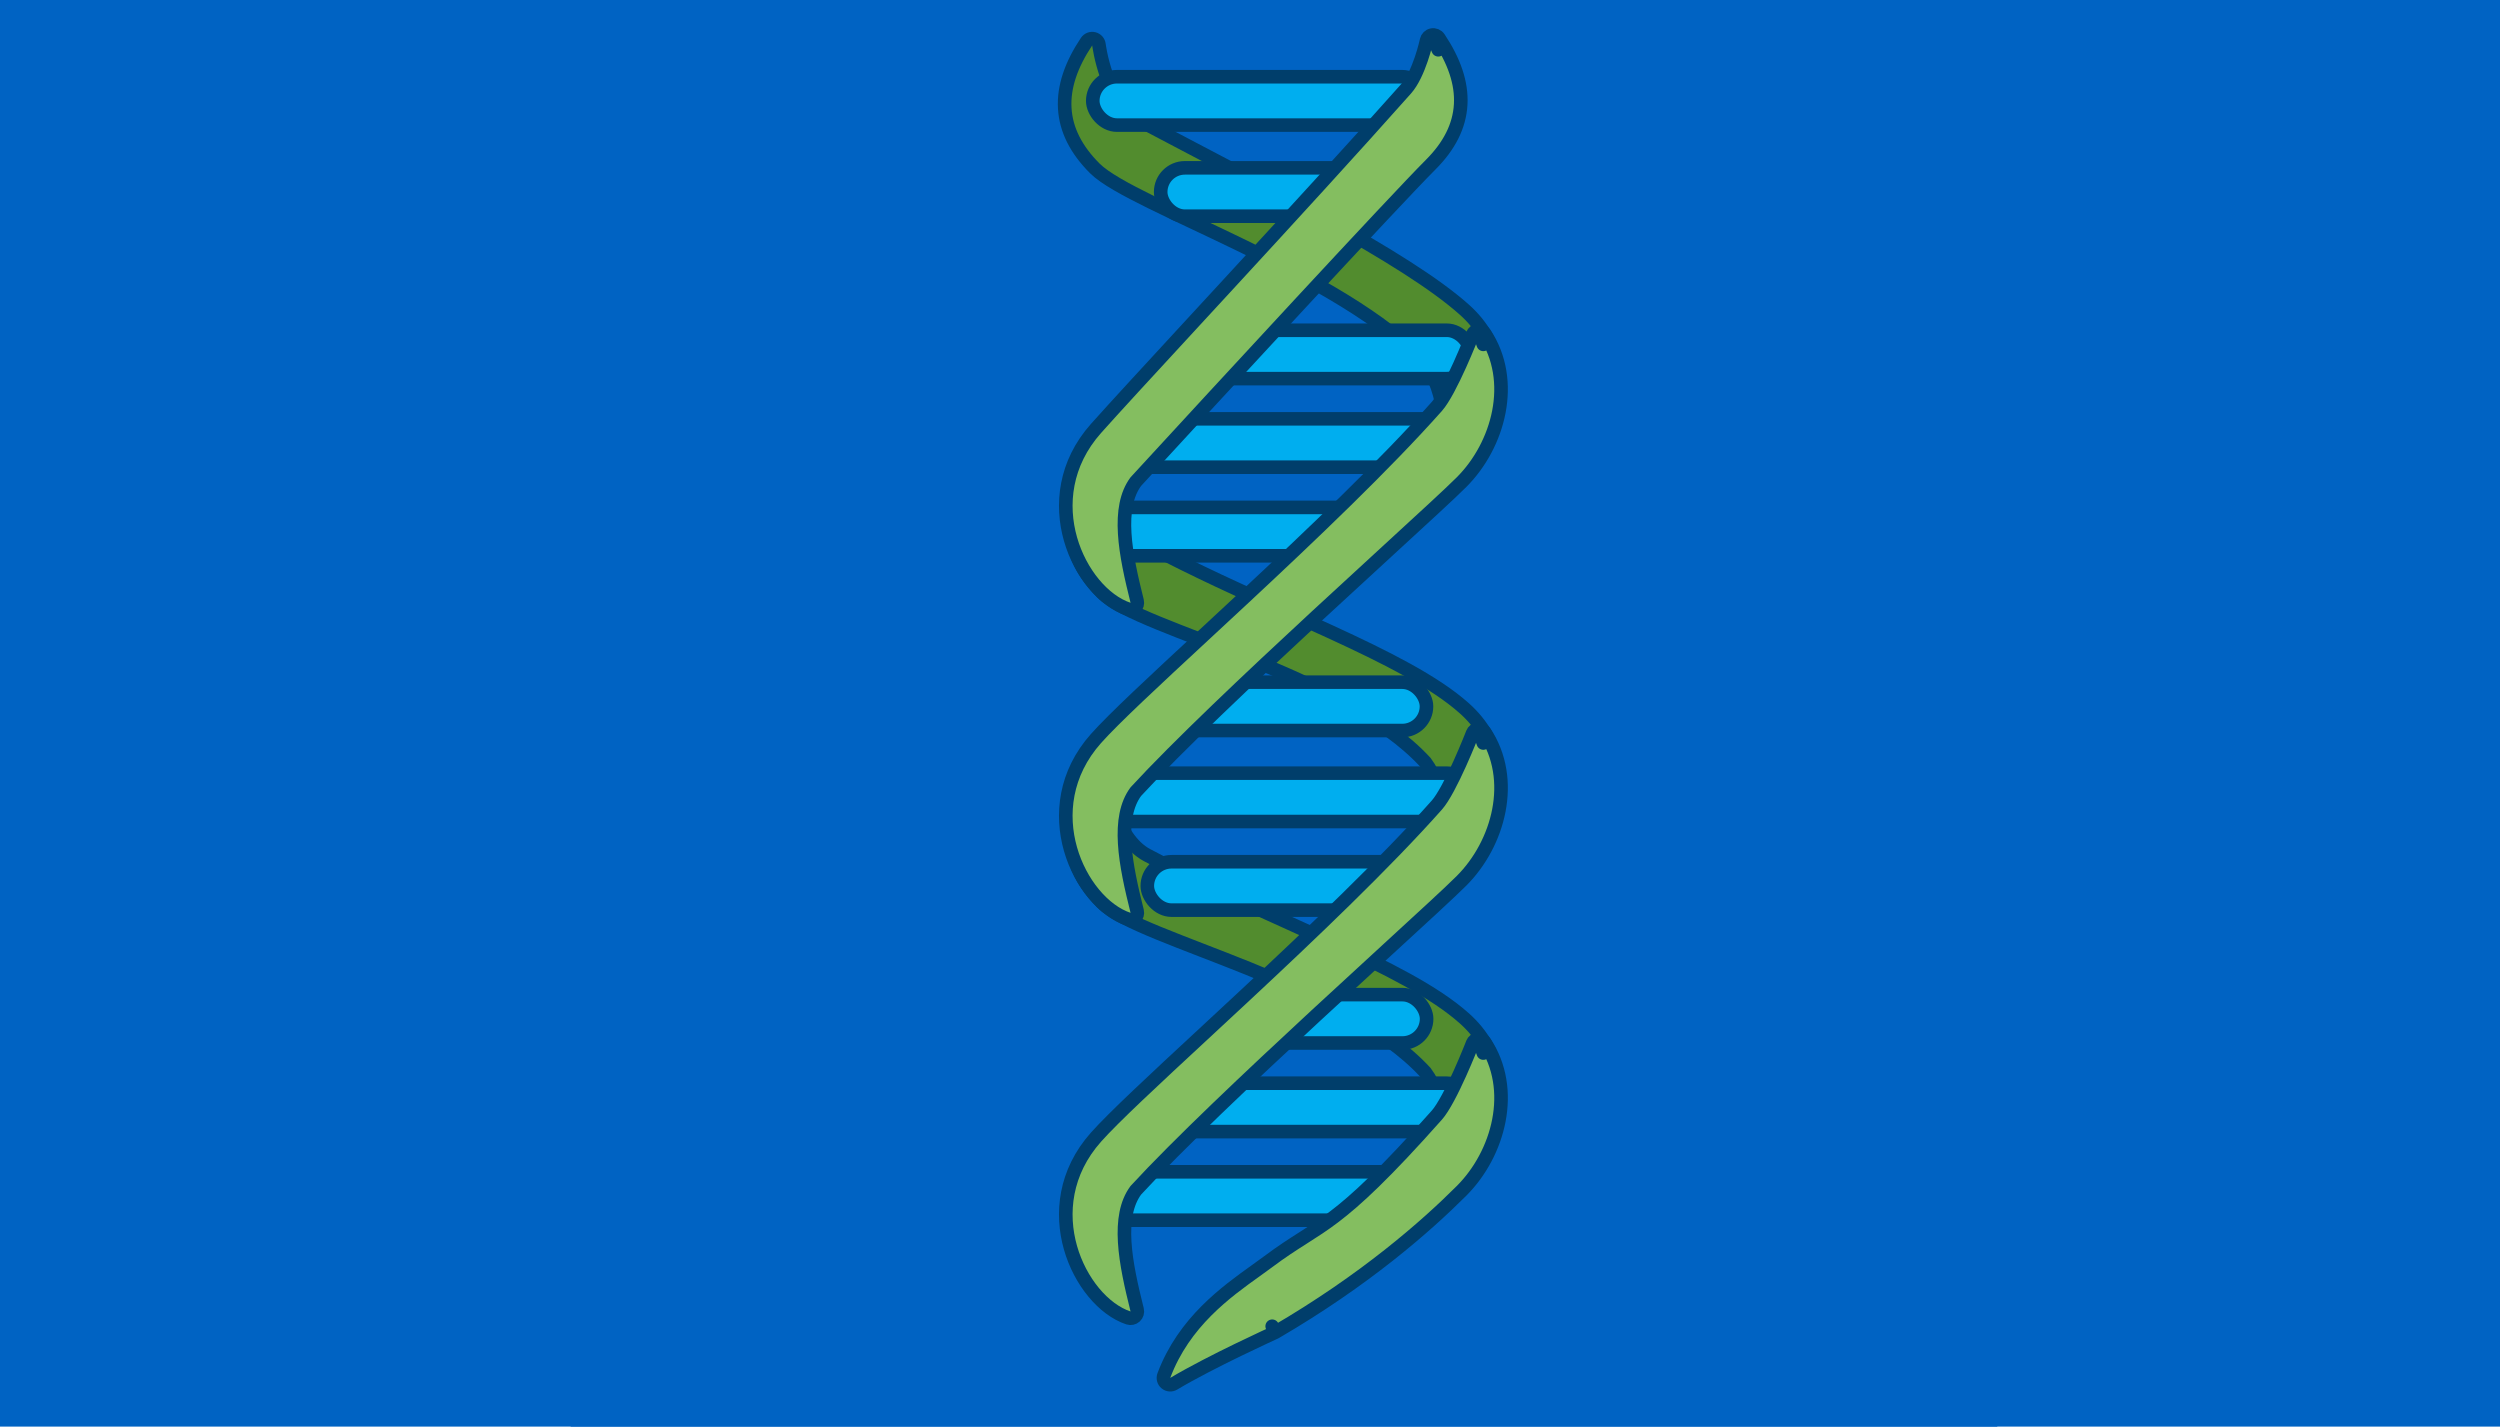 <svg width="368" height="210" viewBox="0 0 368 210" fill="none" xmlns="http://www.w3.org/2000/svg">
<rect width="368" height="210" fill="#0063C3"/>
<rect width="210" height="210" transform="translate(84)" fill="#0063C3"/>
<path d="M161.04 68.617C161.272 68.269 161.697 68.102 162.104 68.199C162.511 68.297 162.815 68.637 162.865 69.053C162.865 69.053 162.865 69.053 162.865 69.053L162.865 69.053L162.865 69.055L162.867 69.071C162.869 69.085 162.872 69.107 162.876 69.138C162.884 69.199 162.898 69.291 162.917 69.411C162.955 69.651 163.016 70.001 163.105 70.431C163.285 71.294 163.579 72.472 164.034 73.731C164.962 76.297 166.481 78.984 168.856 80.241C175.867 83.953 183.027 87.189 189.705 90.208C191.794 91.152 193.836 92.075 195.811 92.985C204.046 96.776 211.202 100.366 215.579 104.286C220.807 108.97 221.36 115.099 220.082 120.229C219.444 122.788 218.346 125.13 217.118 126.982C215.909 128.806 214.503 130.261 213.188 130.919C212.838 131.093 212.419 131.048 212.115 130.804C211.81 130.56 211.676 130.161 211.77 129.782C213.426 123.151 212.78 116.204 209.798 112.191C203.807 105.696 193.436 100.833 183.725 96.912C181.407 95.976 179.092 95.081 176.899 94.233C174.577 93.334 172.391 92.489 170.483 91.704C168.601 90.93 166.918 90.188 165.533 89.467C164.164 88.756 163.012 88.029 162.248 87.265C159.514 84.531 158.009 81.595 157.829 78.41C157.651 75.243 158.794 71.987 161.04 68.617Z" fill="#528C2E" stroke="#003E6B" stroke-width="2" stroke-linejoin="round"/>
<path d="M159.94 6.132C160.172 5.784 160.597 5.617 161.005 5.714C161.412 5.811 161.715 6.152 161.765 6.567C161.765 6.568 161.765 6.568 161.765 6.568L161.765 6.568L161.765 6.57L161.767 6.585C161.769 6.6 161.772 6.622 161.776 6.653C161.785 6.714 161.798 6.806 161.817 6.926C161.855 7.166 161.916 7.516 162.006 7.946C162.186 8.809 162.479 9.986 162.934 11.245C163.862 13.812 165.381 16.499 167.756 17.756C170.352 19.13 172.994 20.517 175.642 21.907C182.398 25.452 189.189 29.016 195.33 32.437C203.859 37.188 211.24 41.72 215.579 45.607C220.807 50.29 221.36 56.42 220.082 61.549C219.444 64.109 218.346 66.451 217.118 68.303C215.91 70.126 214.503 71.582 213.188 72.239C212.838 72.414 212.419 72.369 212.115 72.125C211.81 71.88 211.676 71.481 211.77 71.102C213.426 64.472 212.78 57.525 209.798 53.511C203.78 46.985 193.099 41.175 183.111 36.301C180.674 35.112 178.243 33.963 175.948 32.877C173.611 31.771 171.415 30.733 169.494 29.786C167.562 28.834 165.843 27.943 164.437 27.122C163.047 26.31 161.896 25.527 161.149 24.78C158.415 22.046 156.909 19.11 156.73 15.925C156.551 12.757 157.694 9.501 159.94 6.132Z" fill="#528C2E" stroke="#003E6B" stroke-width="2" stroke-linejoin="round"/>
<path d="M161.04 114.256C161.272 113.908 161.697 113.741 162.104 113.838C162.511 113.936 162.815 114.276 162.865 114.692C162.865 114.692 162.865 114.692 162.865 114.692L162.865 114.692L162.865 114.694L162.867 114.71C162.869 114.724 162.872 114.746 162.876 114.777C162.884 114.838 162.898 114.93 162.917 115.05C162.955 115.29 163.016 115.64 163.105 116.07C163.285 116.933 163.579 118.111 164.034 119.369C164.962 121.936 166.481 124.623 168.856 125.88C175.867 129.592 183.027 132.828 189.705 135.847C191.794 136.791 193.836 137.714 195.811 138.624C204.046 142.415 211.202 146.004 215.579 149.925C220.807 154.609 221.36 160.738 220.082 165.868C219.444 168.427 218.346 170.769 217.118 172.621C215.909 174.445 214.503 175.9 213.188 176.558C212.838 176.732 212.419 176.687 212.115 176.443C211.81 176.199 211.676 175.8 211.77 175.421C213.426 168.79 212.78 161.843 209.798 157.83C203.807 151.335 193.436 146.472 183.725 142.551C181.407 141.615 179.092 140.72 176.899 139.872C174.577 138.973 172.391 138.128 170.483 137.343C168.601 136.569 166.918 135.826 165.533 135.106C164.164 134.395 163.012 133.668 162.248 132.904C159.514 130.17 158.009 127.234 157.829 124.049C157.651 120.881 158.794 117.625 161.04 114.256Z" fill="#528C2E" stroke="#003E6B" stroke-width="2" stroke-linejoin="round"/>
<rect x="162.359" y="74.692" width="38.946" height="7.122" rx="3.561" fill="#00AEEF" stroke="#003E6B" stroke-width="2" stroke-linejoin="round"/>
<rect x="162.359" y="61.652" width="51.986" height="7.122" rx="3.561" fill="#00AEEF" stroke="#003E6B" stroke-width="2" stroke-linejoin="round"/>
<rect x="175.402" y="48.612" width="41.119" height="7.122" rx="3.561" fill="#00AEEF" stroke="#003E6B" stroke-width="2" stroke-linejoin="round"/>
<rect x="170.852" y="24.706" width="30.253" height="7.122" rx="3.561" fill="#00AEEF" stroke="#003E6B" stroke-width="2" stroke-linejoin="round"/>
<rect x="160.855" y="11.293" width="49.122" height="7.122" rx="3.561" fill="#00AEEF" stroke="#003E6B" stroke-width="2" stroke-linejoin="round"/>
<rect x="169.051" y="100.415" width="40.927" height="7.122" rx="3.561" fill="#00AEEF" stroke="#003E6B" stroke-width="2" stroke-linejoin="round"/>
<rect x="160.188" y="113.811" width="56.332" height="7.122" rx="3.561" fill="#00AEEF" stroke="#003E6B" stroke-width="2" stroke-linejoin="round"/>
<rect x="168.883" y="126.85" width="38.946" height="7.122" rx="3.561" fill="#00AEEF" stroke="#003E6B" stroke-width="2" stroke-linejoin="round"/>
<rect x="181.918" y="146.41" width="28.079" height="7.122" rx="3.561" fill="#00AEEF" stroke="#003E6B" stroke-width="2" stroke-linejoin="round"/>
<rect x="171.059" y="159.45" width="45.466" height="7.122" rx="3.561" fill="#00AEEF" stroke="#003E6B" stroke-width="2" stroke-linejoin="round"/>
<rect x="160.188" y="172.489" width="47.639" height="7.122" rx="3.561" fill="#00AEEF" stroke="#003E6B" stroke-width="2" stroke-linejoin="round"/>
<path d="M210.781 5.164C211.176 5.088 211.579 5.257 211.802 5.592C214.048 8.961 215.191 12.217 215.013 15.385C214.833 18.57 213.328 21.506 210.593 24.24C205.402 29.431 179.529 57.468 167.189 70.897C165.792 72.787 165.368 75.403 165.556 78.514C165.745 81.636 166.538 85.085 167.388 88.489C167.476 88.843 167.365 89.217 167.097 89.465C166.829 89.713 166.448 89.795 166.101 89.68C162.431 88.457 158.994 84.322 157.578 79.362C156.142 74.328 156.721 68.256 161.327 63.074C163.883 60.199 169.069 54.575 175.348 47.766C177.107 45.859 178.951 43.858 180.848 41.799C189.522 32.382 199.293 21.728 206.962 13.089C207.91 12.021 208.674 10.282 209.21 8.708C209.471 7.939 209.668 7.243 209.799 6.739C209.864 6.487 209.913 6.284 209.945 6.146C209.961 6.077 209.973 6.024 209.981 5.989L209.989 5.951L209.991 5.942L209.992 5.941C209.992 5.941 209.992 5.94 209.992 5.94M210.781 5.164L211.713 7.326C211.72 7.298 211.727 7.269 211.735 7.242C211.805 6.972 211.858 6.752 211.893 6.599C211.911 6.522 211.925 6.462 211.934 6.42L211.945 6.372L211.948 6.358L211.948 6.354L211.949 6.353L211.949 6.352C211.949 6.352 211.949 6.352 210.97 6.146C209.992 5.941 209.992 5.94 209.992 5.94M210.781 5.164C210.386 5.241 210.075 5.546 209.992 5.94M210.781 5.164L209.992 5.94" fill="#84BE60" stroke="#003E6B" stroke-width="2" stroke-linejoin="round"/>
<path d="M217.586 107.297C217.957 107.256 218.32 107.426 218.527 107.736C223.219 114.775 220.582 124.207 215.145 129.644C213.506 131.284 209.397 135.054 204.159 139.859C201.007 142.751 197.446 146.018 193.769 149.421C183.969 158.491 173.32 168.549 167.189 175.215C165.792 177.105 165.368 179.721 165.556 182.832C165.745 185.954 166.538 189.403 167.388 192.807C167.476 193.161 167.365 193.535 167.097 193.783C166.829 194.031 166.448 194.113 166.101 193.998C162.431 192.775 158.994 188.64 157.578 183.68C156.142 178.646 156.721 172.574 161.327 167.392C163.934 164.46 169.938 158.892 177.153 152.203C179.088 150.408 181.11 148.533 183.177 146.606C192.992 137.459 203.873 127.1 211.514 118.494C211.976 117.972 212.543 117.074 213.149 115.951C213.744 114.846 214.345 113.588 214.883 112.394C215.42 111.202 215.89 110.085 216.227 109.265C216.395 108.855 216.529 108.52 216.621 108.288C216.667 108.172 216.703 108.082 216.727 108.021L216.754 107.952L216.76 107.935L216.762 107.931L216.762 107.93L216.762 107.93C216.762 107.93 216.762 107.93 216.762 107.93M217.586 107.297L218.343 109.371C218.395 109.24 218.441 109.124 218.48 109.027C218.527 108.908 218.564 108.815 218.589 108.751L218.617 108.678L218.625 108.659L218.627 108.654L218.627 108.653L218.627 108.652C218.627 108.652 218.628 108.652 217.695 108.291L216.762 107.93M217.586 107.297C217.215 107.338 216.897 107.582 216.762 107.93M217.586 107.297L216.762 107.93" fill="#84BE60" stroke="#003E6B" stroke-width="2" stroke-linejoin="round"/>
<path d="M217.586 48.618C217.957 48.577 218.32 48.747 218.527 49.057C223.219 56.096 220.582 65.528 215.145 70.965C213.506 72.605 209.397 76.375 204.159 81.18C201.007 84.072 197.446 87.339 193.769 90.742C183.969 99.812 173.32 109.87 167.189 116.536C165.792 118.426 165.368 121.042 165.556 124.153C165.745 127.275 166.538 130.724 167.388 134.128C167.476 134.482 167.365 134.856 167.097 135.104C166.829 135.352 166.448 135.434 166.101 135.319C162.431 134.096 158.994 129.961 157.578 125.001C156.142 119.967 156.721 113.895 161.327 108.713C163.934 105.781 169.938 100.213 177.153 93.523C179.088 91.729 181.11 89.854 183.177 87.927C192.992 78.78 203.873 68.421 211.514 59.815C211.976 59.293 212.543 58.395 213.149 57.272C213.744 56.167 214.345 54.909 214.883 53.715C215.42 52.523 215.89 51.406 216.227 50.586C216.395 50.176 216.529 49.841 216.621 49.609C216.667 49.493 216.703 49.403 216.727 49.342L216.754 49.273L216.76 49.256L216.762 49.252L216.762 49.251L216.762 49.251C216.762 49.251 216.762 49.251 216.762 49.251M217.586 48.618L218.343 50.691C218.395 50.561 218.441 50.445 218.48 50.347C218.527 50.229 218.564 50.136 218.589 50.072L218.617 49.999L218.625 49.98L218.627 49.975L218.627 49.974L218.627 49.973C218.627 49.973 218.628 49.973 217.695 49.612L216.762 49.251M217.586 48.618C217.215 48.659 216.897 48.903 216.762 49.251M217.586 48.618L216.762 49.251" fill="#84BE60" stroke="#003E6B" stroke-width="2" stroke-linejoin="round"/>
<path d="M217.586 152.936C217.957 152.896 218.32 153.065 218.527 153.376C223.219 160.414 220.583 169.846 215.145 175.284C209.88 180.549 200.897 188.43 187.771 196.087C187.742 196.104 187.711 196.119 187.68 196.133L187.267 195.223L187.68 196.133L187.68 196.134L187.679 196.134L187.674 196.136L187.654 196.145L187.574 196.182C187.503 196.214 187.398 196.262 187.263 196.325C186.992 196.449 186.598 196.631 186.109 196.859C185.13 197.316 183.768 197.959 182.237 198.703C179.167 200.195 175.449 202.081 172.772 203.687C172.408 203.906 171.945 203.87 171.618 203.598C171.291 203.325 171.172 202.876 171.321 202.478C174.272 194.611 180.507 190.153 184.867 187.036C185.514 186.573 186.12 186.14 186.667 185.729C188.666 184.232 190.279 183.201 191.794 182.236L191.89 182.175C193.369 181.234 194.751 180.355 196.352 179.141C199.623 176.665 203.855 172.761 211.514 164.133C211.977 163.612 212.543 162.713 213.149 161.59C213.745 160.485 214.345 159.227 214.883 158.033C215.42 156.842 215.891 155.724 216.227 154.904C216.395 154.494 216.53 154.159 216.622 153.927C216.668 153.812 216.703 153.721 216.727 153.661L216.754 153.592L216.761 153.575L216.762 153.57L216.763 153.569L216.763 153.569C216.763 153.569 216.763 153.569 216.763 153.569M217.586 152.936L218.343 155.01C218.395 154.879 218.442 154.764 218.48 154.666C218.528 154.547 218.564 154.454 218.589 154.39L218.618 154.317L218.625 154.298L218.627 154.293L218.628 154.292L218.628 154.291C218.628 154.291 218.628 154.291 217.695 153.93L216.763 153.569M217.586 152.936C217.215 152.977 216.897 153.221 216.763 153.569M217.586 152.936L216.763 153.569" fill="#84BE60" stroke="#003E6B" stroke-width="2" stroke-linejoin="round"/>
</svg>
